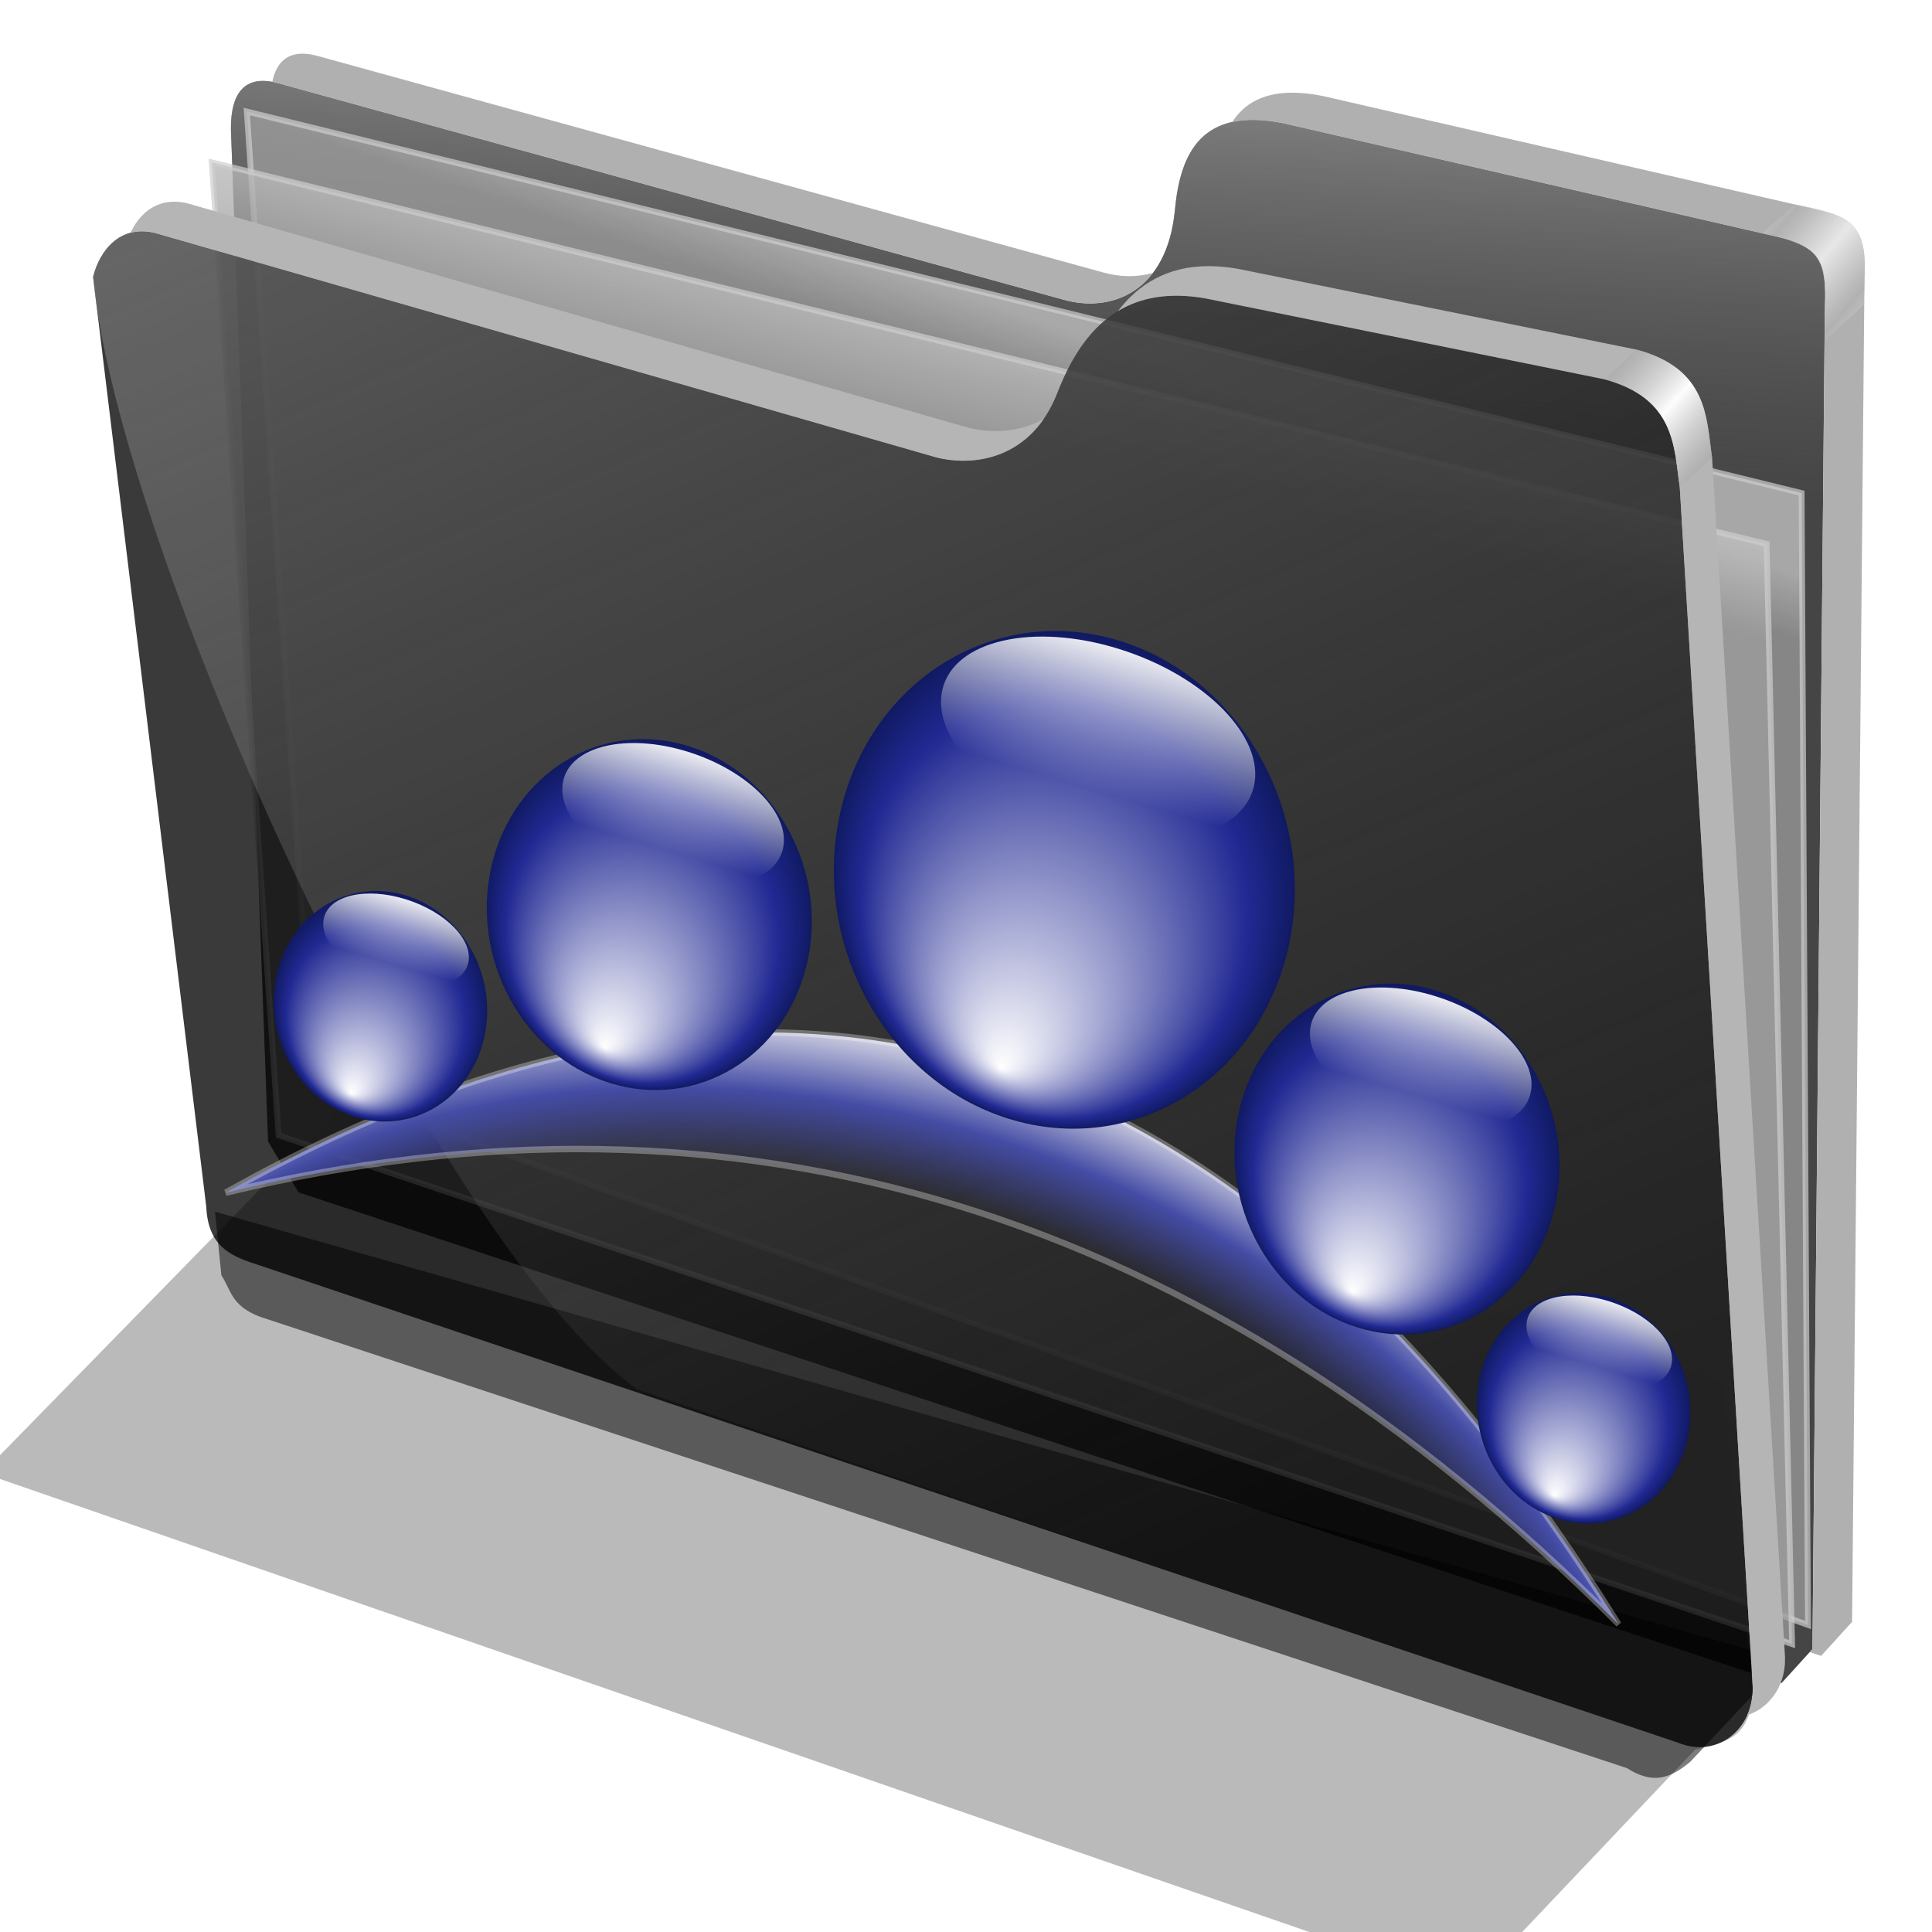 <?xml version="1.0" encoding="UTF-8" standalone="no"?>
<!-- Created with Inkscape (http://www.inkscape.org/) -->

<svg
   xmlns:dc="http://purl.org/dc/elements/1.1/"
   xmlns:cc="http://creativecommons.org/ns#"
   xmlns:rdf="http://www.w3.org/1999/02/22-rdf-syntax-ns#"
   xmlns:svg="http://www.w3.org/2000/svg"
   xmlns="http://www.w3.org/2000/svg"
   xmlns:xlink="http://www.w3.org/1999/xlink"
   xmlns:sodipodi="http://sodipodi.sourceforge.net/DTD/sodipodi-0.dtd"
   xmlns:inkscape="http://www.inkscape.org/namespaces/inkscape"
   id="svg3938"
   height="256"
   width="256"
   inkscape:version="0.91 r13725"
   sodipodi:docname="folder-dock-skins.svg"
   version="1.1">
  <sodipodi:namedview
     pagecolor="#ffffff"
     bordercolor="#666666"
     borderopacity="1"
     objecttolerance="10"
     gridtolerance="10"
     guidetolerance="10"
     inkscape:pageopacity="0"
     inkscape:pageshadow="2"
     inkscape:window-width="1920"
     inkscape:window-height="1056"
     id="namedview96"
     showgrid="false"
     inkscape:zoom="3.3984375"
     inkscape:cx="128"
     inkscape:cy="128"
     inkscape:window-x="0"
     inkscape:window-y="0"
     inkscape:window-maximized="1"
     inkscape:current-layer="svg3938" />
  <defs
     id="defs3940">
    <linearGradient
       id="linearGradient3979">
      <stop
         id="stop3981"
         stop-color="#ffffff"
         stop-opacity="1" />
      <stop
         offset="1"
         id="stop3983"
         stop-color="#ffffff"
         stop-opacity="0" />
    </linearGradient>
    <linearGradient
       id="linearGradient3967">
      <stop
         id="stop3969"
         stop-color="#ffffff"
         stop-opacity="1" />
      <stop
         id="stop3975"
         offset="0.84"
         stop-color="#212993"
         stop-opacity="1" />
      <stop
         offset="1"
         id="stop3971"
         stop-color="#101a62"
         stop-opacity="1" />
    </linearGradient>
    <linearGradient
       id="linearGradient3953">
      <stop
         id="stop3955"
         stop-color="#383f9d"
         stop-opacity="1" />
      <stop
         id="stop3963"
         offset="0.817"
         stop-color="#3e45a1"
         stop-opacity="0" />
      <stop
         id="stop3961"
         offset="0.911"
         stop-color="#444ca5"
         stop-opacity="1" />
      <stop
         offset="1"
         id="stop3957"
         stop-color="#d5d6e3"
         stop-opacity="1" />
    </linearGradient>
    <radialGradient
       inkscape:collect="always"
       xlink:href="#linearGradient3953"
       id="radialGradient3959"
       cx="127.47"
       cy="528.06"
       fx="127.47"
       fy="528.06"
       r="120.81"
       gradientTransform="matrix(0.993,-0.013,0.01,0.751,-6.058,-135.525)"
       gradientUnits="userSpaceOnUse" />
    <radialGradient
       inkscape:collect="always"
       xlink:href="#linearGradient3967"
       id="radialGradient3991"
       gradientUnits="userSpaceOnUse"
       spreadMethod="reflect"
       cx="50.756"
       cy="82.42"
       fx="49.18"
       fy="98.43"
       r="19.681" />
    <linearGradient
       inkscape:collect="always"
       xlink:href="#linearGradient3979"
       id="linearGradient3993"
       gradientUnits="userSpaceOnUse"
       x1="126.37"
       y1="52.828"
       x2="126.67"
       y2="75.32" />
    <linearGradient
       inkscape:collect="always"
       id="linearGradient4167">
      <stop
         id="stop4169"
         stop-color="#adadad"
         stop-opacity="0.624" />
      <stop
         offset="1"
         id="stop4171"
         stop-color="#ffffff"
         stop-opacity="0.973" />
    </linearGradient>
    <linearGradient
       id="linearGradient4223"
       inkscape:collect="always">
      <stop
         id="stop4225"
         stop-color="#bebebe"
         stop-opacity="0.803" />
      <stop
         id="stop4227"
         offset="1"
         stop-color="#9f9f9f"
         stop-opacity="0.732" />
    </linearGradient>
    <linearGradient
       id="linearGradient4211"
       inkscape:collect="always">
      <stop
         id="stop4213"
         stop-color="#9f9f9f"
         stop-opacity="0.634" />
      <stop
         id="stop4215"
         offset="1"
         stop-color="#696969"
         stop-opacity="0" />
    </linearGradient>
    <linearGradient
       id="linearGradient4171"
       inkscape:collect="always">
      <stop
         id="stop4173"
         stop-color="#b2b2b2"
         stop-opacity="0.624" />
      <stop
         id="stop4175"
         offset="1"
         stop-color="#ffffff"
         stop-opacity="0.698" />
    </linearGradient>
    <linearGradient
       id="linearGradient4142"
       inkscape:collect="always">
      <stop
         id="stop4144"
         stop-color="#909090"
         stop-opacity="0.519" />
      <stop
         id="stop4146"
         offset="1"
         stop-color="#696969"
         stop-opacity="0" />
    </linearGradient>
    <linearGradient
       gradientUnits="userSpaceOnUse"
       y2="324.36"
       x2="278.75"
       y1="63.25"
       x1="165.74"
       id="linearGradient4148"
       xlink:href="#linearGradient4142"
       inkscape:collect="always" />
    <filter
       height="1.1"
       y="-0.05"
       width="1.056"
       x="-0.028"
       id="filter4160"
       inkscape:collect="always"
       color-interpolation-filters="sRGB">
      <feGaussianBlur
         id="feGaussianBlur4162"
         stdDeviation="3.563"
         inkscape:collect="always" />
    </filter>
    <linearGradient
       spreadMethod="reflect"
       gradientUnits="userSpaceOnUse"
       y2="114.16"
       x2="387.93"
       y1="106.85"
       x1="379.78"
       id="linearGradient4177"
       xlink:href="#linearGradient4167"
       inkscape:collect="always" />
    <linearGradient
       gradientTransform="translate(26.809,-26.383)"
       y2="114.16"
       x2="387.93"
       y1="108.46"
       x1="381.27"
       spreadMethod="reflect"
       gradientUnits="userSpaceOnUse"
       id="linearGradient4207"
       xlink:href="#linearGradient4171"
       inkscape:collect="always" />
    <linearGradient
       gradientUnits="userSpaceOnUse"
       y2="125.1"
       x2="281.1"
       y1="61.711"
       x1="284.7"
       id="linearGradient4217"
       xlink:href="#linearGradient4211"
       inkscape:collect="always" />
    <linearGradient
       gradientUnits="userSpaceOnUse"
       y2="103.09"
       x2="255.7"
       y1="93.26"
       x1="259.02"
       id="linearGradient4229"
       xlink:href="#linearGradient4223"
       inkscape:collect="always" />
    <linearGradient
       gradientUnits="userSpaceOnUse"
       y2="117.29"
       x2="258.99"
       y1="102.54"
       x1="262.84"
       id="linearGradient4237"
       xlink:href="#linearGradient4223"
       inkscape:collect="always" />
    <filter
       height="1.136"
       y="-0.068"
       width="1.049"
       x="-0.024"
       id="filter4257"
       inkscape:collect="always"
       color-interpolation-filters="sRGB">
      <feGaussianBlur
         id="feGaussianBlur4259"
         inkscape:collect="always" />
    </filter>
    <radialGradient
       inkscape:collect="always"
       xlink:href="#linearGradient3967"
       id="radialGradient4205"
       gradientUnits="userSpaceOnUse"
       spreadMethod="reflect"
       cx="50.756"
       cy="82.42"
       fx="49.18"
       fy="98.43"
       r="19.681" />
    <linearGradient
       inkscape:collect="always"
       xlink:href="#linearGradient3979"
       id="linearGradient4208"
       gradientUnits="userSpaceOnUse"
       x1="126.37"
       y1="52.828"
       x2="126.67"
       y2="75.32" />
    <radialGradient
       inkscape:collect="always"
       xlink:href="#linearGradient3967"
       id="radialGradient4210"
       gradientUnits="userSpaceOnUse"
       spreadMethod="reflect"
       cx="50.756"
       cy="82.42"
       fx="49.18"
       fy="98.43"
       r="19.681" />
    <linearGradient
       inkscape:collect="always"
       xlink:href="#linearGradient3979"
       id="linearGradient4212"
       gradientUnits="userSpaceOnUse"
       x1="126.37"
       y1="52.828"
       x2="126.67"
       y2="75.32" />
    <radialGradient
       inkscape:collect="always"
       xlink:href="#linearGradient3967"
       id="radialGradient4214"
       gradientUnits="userSpaceOnUse"
       spreadMethod="reflect"
       cx="50.756"
       cy="82.42"
       fx="49.18"
       fy="98.43"
       r="19.681" />
    <linearGradient
       inkscape:collect="always"
       xlink:href="#linearGradient3979"
       id="linearGradient4216"
       gradientUnits="userSpaceOnUse"
       x1="126.37"
       y1="52.828"
       x2="126.67"
       y2="75.32" />
    <radialGradient
       inkscape:collect="always"
       xlink:href="#linearGradient3967"
       id="radialGradient4218"
       gradientUnits="userSpaceOnUse"
       spreadMethod="reflect"
       cx="50.756"
       cy="82.42"
       fx="49.18"
       fy="98.43"
       r="19.681" />
    <linearGradient
       inkscape:collect="always"
       xlink:href="#linearGradient3979"
       id="linearGradient4220"
       gradientUnits="userSpaceOnUse"
       x1="126.37"
       y1="52.828"
       x2="126.67"
       y2="75.32" />
  </defs>
  <g
     transform="matrix(0.771,0,0,0.771,-77.26,-34.769)"
     id="g4261">
    <path
       d="m 177.778,215.833 -80.556,82.407 255.556,88.426 38.75,-40.871 c 4.635,-1.302 9.968,-1.381 9.861,-10.981 L 396.296,282.5 Z"
       id="path4150"
       inkscape:connector-curvature="0"
       sodipodi:nodetypes="ccccccc"
       style="fill:#000000;fill-opacity:0.273;fill-rule:evenodd;stroke:none;stroke-width:1;stroke-linecap:butt;stroke-linejoin:miter;stroke-opacity:1;filter:url(#filter4160)" />
    <path
       d="m 137.158,253.333 1.093,10.929 c 1.695,2.564 1.625,5.182 6.557,7.104 l 234.99,77.596 c 4.362,2.76 7.274,1.936 10.911,-1.093 l 16.393,-17.486 z"
       id="path4239"
       inkscape:connector-curvature="0"
       sodipodi:nodetypes="ccccccc"
       style="fill:#000000;fill-opacity:0.514;fill-rule:evenodd;stroke:none;stroke-width:1;stroke-linecap:butt;stroke-linejoin:miter;stroke-opacity:1;filter:url(#filter4257)" />
    <path
       d="M 146.277,241.277 139.894,67.34 c -0.054,-6.438 2.499,-9.417 7.979,-7.979 l 135.106,37.234 c 8.126,2.326 17.809,-1.267 19.149,-15.426 0.936,-9.894 4.671,-17.67 18.617,-14.894 l 85.638,19.681 c 6.411,1.511 7.818,4.448 7.447,11.702 l -2.128,230.851 -5.319,5.851 -254.867,-84.342 z"
       id="path4198"
       inkscape:connector-curvature="0"
       sodipodi:nodetypes="ccccsccccccc"
       style="fill:#000000;fill-opacity:0.73;fill-rule:evenodd;stroke:none;stroke-width:1;stroke-linecap:butt;stroke-linejoin:miter;stroke-opacity:1" />
    <path
       sodipodi:nodetypes="ccccsccccccc"
       inkscape:connector-curvature="0"
       id="path4209"
       d="M 146.277,241.277 139.894,67.34 c -0.054,-6.438 2.499,-9.417 7.979,-7.979 l 135.106,37.234 c 8.126,2.326 17.809,-1.267 19.149,-15.426 0.936,-9.894 4.671,-17.67 18.617,-14.894 l 85.638,19.681 c 6.411,1.511 7.818,4.448 7.447,11.702 l -2.128,230.851 -5.319,5.851 -254.867,-84.342 z"
       style="fill:url(#linearGradient4217);fill-opacity:1;fill-rule:evenodd;stroke:none;stroke-width:1;stroke-linecap:butt;stroke-linejoin:miter;stroke-opacity:1" />
    <path
       inkscape:connector-curvature="0"
       id="path4221"
       d="m 142.623,64.262 267.213,65.574 1.093,194.536 -256.831,-92.896 z"
       sodipodi:nodetypes="ccccc"
       style="fill:url(#linearGradient4229);fill-opacity:1;fill-rule:evenodd;stroke:#cecece;stroke-width:1;stroke-linecap:butt;stroke-linejoin:miter;stroke-opacity:0.705" />
    <path
       d="m 136.612,73.005 267.213,65.574 4.372,189.071 -260.109,-87.432 z"
       id="path4219"
       inkscape:connector-curvature="0"
       style="fill:url(#linearGradient4237);fill-opacity:1;fill-rule:evenodd;stroke:#cecece;stroke-width:1;stroke-linecap:butt;stroke-linejoin:miter;stroke-opacity:0.705" />
    <path
       d="m 116.204,92.685 c 1.132,-4.541 4.635,-9.034 10.687,-7.545 L 261.111,123.704 c 6.481,1.636 16.363,0.332 20.833,-11.111 4.009,-10.262 10.874,-18.78 25.463,-16.204 l 68.519,13.889 c 12.253,3.29 11.967,11.681 12.963,18.519 l 12.5,205.556 c 0.65,7.443 -5.751,13.213 -12.963,10.185 L 144.907,262.593 c -4.922,-1.559 -8.94,-3.097 -9.259,-10.185 z"
       id="path4138"
       inkscape:connector-curvature="0"
       sodipodi:nodetypes="cccscccccccc"
       style="fill:#000000;fill-opacity:0.77;fill-rule:evenodd;stroke:none;stroke-width:1;stroke-linecap:butt;stroke-linejoin:miter;stroke-opacity:1" />
    <path
       sodipodi:nodetypes="cccsccccccc"
       inkscape:connector-curvature="0"
       id="path4140"
       d="m 116.204,92.685 c 1.132,-4.541 4.635,-9.034 10.687,-7.545 L 261.111,123.704 c 6.481,1.636 16.363,0.332 20.833,-11.111 4.009,-10.262 10.874,-18.78 25.463,-16.204 l 68.519,13.889 c 12.253,3.29 11.967,11.681 12.963,18.519 l 12.5,205.556 c 0.65,7.443 -5.751,13.213 -12.963,10.185 L 209.722,283.889 C 173.765,257.83 120.359,138.216 116.204,92.685 Z"
       style="fill:url(#linearGradient4148);fill-opacity:1;fill-rule:evenodd;stroke:none;stroke-width:1;stroke-linecap:butt;stroke-linejoin:miter;stroke-opacity:1" />
    <path
       inkscape:connector-curvature="0"
       d="m 130.297,79.758 c -3.737,-0.059 -6.271,2.374 -7.662,5.354 1.245,-0.331 2.659,-0.363 4.256,0.029 l 134.221,38.562 c 5.499,1.388 13.442,0.658 18.455,-6.582 -4.306,2.386 -9.166,2.433 -12.9,1.49 L 132.447,80.047 c -0.757,-0.186 -1.473,-0.278 -2.15,-0.289 z m 177.547,11.074 c -7.107,0.029 -11.993,3.152 -15.514,7.738 3.827,-2.318 8.719,-3.304 15.078,-2.182 l 68.518,13.889 c 12.253,3.29 11.967,11.682 12.963,18.52 l 12.5,205.555 c 0.175,2.008 -0.176,3.885 -0.904,5.51 4.096,-1.288 6.901,-5.556 6.461,-10.602 l -12.5,-205.557 c -0.996,-6.838 -0.71,-15.227 -12.963,-18.518 L 312.963,91.297 c -1.824,-0.322 -3.527,-0.471 -5.119,-0.465 z"
       id="path4164"
       style="fill:#b5b5b5;fill-opacity:1;fill-rule:evenodd;stroke:none;stroke-width:1;stroke-linecap:butt;stroke-linejoin:miter;stroke-opacity:1" />
    <path
       id="path4169"
       d="m 375.926,110.277 c 12.253,3.29 11.967,11.682 12.963,18.52 2.184,-2.058 3.134,-2.713 5.557,-5.094 -0.996,-6.838 -0.71,-15.227 -12.963,-18.518 -2.398,2.288 -2.992,2.799 -5.557,5.092 z"
       inkscape:connector-curvature="0"
       sodipodi:nodetypes="ccccc"
       style="fill:url(#linearGradient4177);fill-opacity:1;fill-rule:evenodd;stroke:none;stroke-width:1;stroke-linecap:butt;stroke-linejoin:miter;stroke-opacity:1" />
    <path
       inkscape:connector-curvature="0"
       d="m 151.904,54.332 c -2.674,0.112 -4.278,1.802 -4.9,4.838 0.282,0.052 0.57,0.113 0.869,0.191 l 135.105,37.234 c 5.412,1.549 11.51,0.467 15.379,-4.605 -2.772,0.802 -5.762,0.728 -8.57,-0.076 L 154.682,54.682 c -1.027,-0.27 -1.954,-0.384 -2.777,-0.35 z m 170.883,6.701 c -5.399,-0.127 -8.737,1.853 -10.814,5.035 2.347,-0.519 5.228,-0.496 8.771,0.209 l 85.639,19.68 c 6.411,1.511 7.818,4.449 7.447,11.703 l -2.129,230.85 -0.475,0.521 1.965,0.65 5.318,-5.852 2.129,-230.852 c 0.371,-7.255 -1.036,-10.19 -7.447,-11.701 L 327.553,61.596 c -1.743,-0.347 -3.327,-0.529 -4.766,-0.562 z"
       id="path4200"
       style="fill:#b0b0b0;fill-opacity:1;fill-rule:evenodd;stroke:none;stroke-width:1;stroke-linecap:butt;stroke-linejoin:miter;stroke-opacity:1" />
    <path
       sodipodi:nodetypes="ccccc"
       inkscape:connector-curvature="0"
       d="m 403.124,85.141 c 12.402,2.867 10.717,4.984 10.703,18.468 2.184,-2.058 4.251,-3.752 6.674,-6.133 0.485,-12.137 1.005,-14.994 -11.898,-17.245 -2.398,2.288 -2.914,2.617 -5.479,4.91 z"
       id="path4205"
       style="fill:url(#linearGradient4207);fill-opacity:1;fill-rule:evenodd;stroke:none;stroke-width:1;stroke-linecap:butt;stroke-linejoin:miter;stroke-opacity:1" />
  </g>
  <g
     id="text4194"
     transform="translate(41.116,-64.043)"
     font-style="normal"
     word-spacing="0"
     line-height="125%"
     font-weight="bold"
     font-stretch="normal"
     letter-spacing="0"
     font-variant="normal"
     font-size="7.5"
     stroke-opacity="1"
     font-family="STIXIntegralsSm"
     fill="#000000"
     stroke="none"
     stroke-linejoin="miter"
     fill-opacity="1"
     stroke-linecap="butt"
     stroke-width="1">
    <path
       d="m -33.815,58.841 -2.205,0 -0.348,0.996 -1.417,0 2.025,-5.468 1.681,0 2.025,5.468 -1.417,0 -0.344,-0.996 z m -1.853,-1.014 1.498,0 -0.747,-2.175 -0.751,2.175 z"
       id="path4199"
       inkscape:connector-curvature="0" />
    <path
       d="m -31.332,54.369 2.34,0 q 1.044,0 1.6,0.465 0.56,0.461 0.56,1.318 0,0.861 -0.56,1.326 -0.557,0.461 -1.6,0.461 l -0.93,0 0,1.897 -1.41,0 0,-5.468 z m 1.41,1.022 0,1.527 0.78,0 q 0.41,0 0.634,-0.198 0.223,-0.201 0.223,-0.568 0,-0.366 -0.223,-0.564 -0.223,-0.198 -0.634,-0.198 l -0.78,0 z"
       id="path4201"
       inkscape:connector-curvature="0" />
  </g>
  <g
     id="g4493"
     transform="matrix(1.041,0.324,-0.26,1.112,45.21,-86.841)">
    <path
       sodipodi:nodetypes="ccc"
       inkscape:connector-curvature="0"
       id="path3951"
       d="M 37.569,209.268 C 95.472,154.732 154.582,156.039 214.81,209.05 153.669,177.033 94.641,177.918 37.569,209.268 Z"
       style="fill:url(#radialGradient3959);fill-opacity:1;stroke:#ffffff;stroke-width:0.737;stroke-linecap:butt;stroke-linejoin:miter;stroke-opacity:0.311" />
    <g
       id="g3995"
       transform="matrix(0.452,0,0,0.452,24.724,122.12)">
      <circle
         r="19.681"
         cy="82.42"
         cx="50.756"
         transform="matrix(2.256,0,0,2.256,8.037,-93.875)"
         id="path3997"
         style="fill:url(#radialGradient4205);fill-opacity:1;stroke:none" />
      <ellipse
         ry="13.17"
         rx="26.34"
         cy="67.921"
         cx="128.15"
         transform="matrix(1.174,0,0,1.258,-27.793,-19.772)"
         id="path3999"
         style="fill:url(#linearGradient4208);fill-opacity:1;stroke:none" />
    </g>
    <g
       transform="matrix(0.641,0,0,0.641,49.847,86.514)"
       id="g3987">
      <circle
         r="19.681"
         cy="82.42"
         cx="50.756"
         id="path3965"
         transform="matrix(2.256,0,0,2.256,8.037,-93.875)"
         style="fill:url(#radialGradient4210);fill-opacity:1;stroke:none" />
      <ellipse
         ry="13.17"
         rx="26.34"
         cy="67.921"
         cx="128.15"
         id="path3977"
         transform="matrix(1.174,0,0,1.258,-27.793,-19.772)"
         style="fill:url(#linearGradient4212);fill-opacity:1;stroke:none" />
    </g>
    <g
       transform="matrix(0.452,0,0,0.452,120.212,123.428)"
       id="g4005">
      <circle
         r="19.681"
         cy="82.42"
         cx="50.756"
         id="path4007"
         transform="matrix(2.256,0,0,2.256,8.037,-93.875)"
         style="fill:url(#radialGradient4214);fill-opacity:1;stroke:none" />
      <ellipse
         ry="13.17"
         rx="26.34"
         cy="67.921"
         cx="128.15"
         id="path4009"
         transform="matrix(1.174,0,0,1.258,-27.793,-19.772)"
         style="fill:url(#linearGradient4216);fill-opacity:1;stroke:none" />
    </g>
    <g
       id="g4015"
       transform="matrix(0.297,0,0,0.297,168.269,158.922)">
      <circle
         r="19.681"
         cy="82.42"
         cx="50.756"
         transform="matrix(2.256,0,0,2.256,8.037,-93.875)"
         id="path4017"
         style="fill:url(#radialGradient4218);fill-opacity:1;stroke:none" />
      <ellipse
         ry="13.17"
         rx="26.34"
         cy="67.921"
         cx="128.15"
         transform="matrix(1.174,0,0,1.258,-27.793,-19.772)"
         id="path4019"
         style="fill:url(#linearGradient4220);fill-opacity:1;stroke:none" />
    </g>
    <g
       transform="matrix(0.297,0,0,0.297,14.356,155.869)"
       id="g4025">
      <circle
         r="19.681"
         cy="82.42"
         cx="50.756"
         id="path4027"
         transform="matrix(2.256,0,0,2.256,8.037,-93.875)"
         style="fill:url(#radialGradient3991);fill-opacity:1;stroke:none" />
      <ellipse
         ry="13.17"
         rx="26.34"
         cy="67.921"
         cx="128.15"
         id="path4029"
         transform="matrix(1.174,0,0,1.258,-27.793,-19.772)"
         style="fill:url(#linearGradient3993);fill-opacity:1;stroke:none" />
    </g>
  </g>
</svg>
